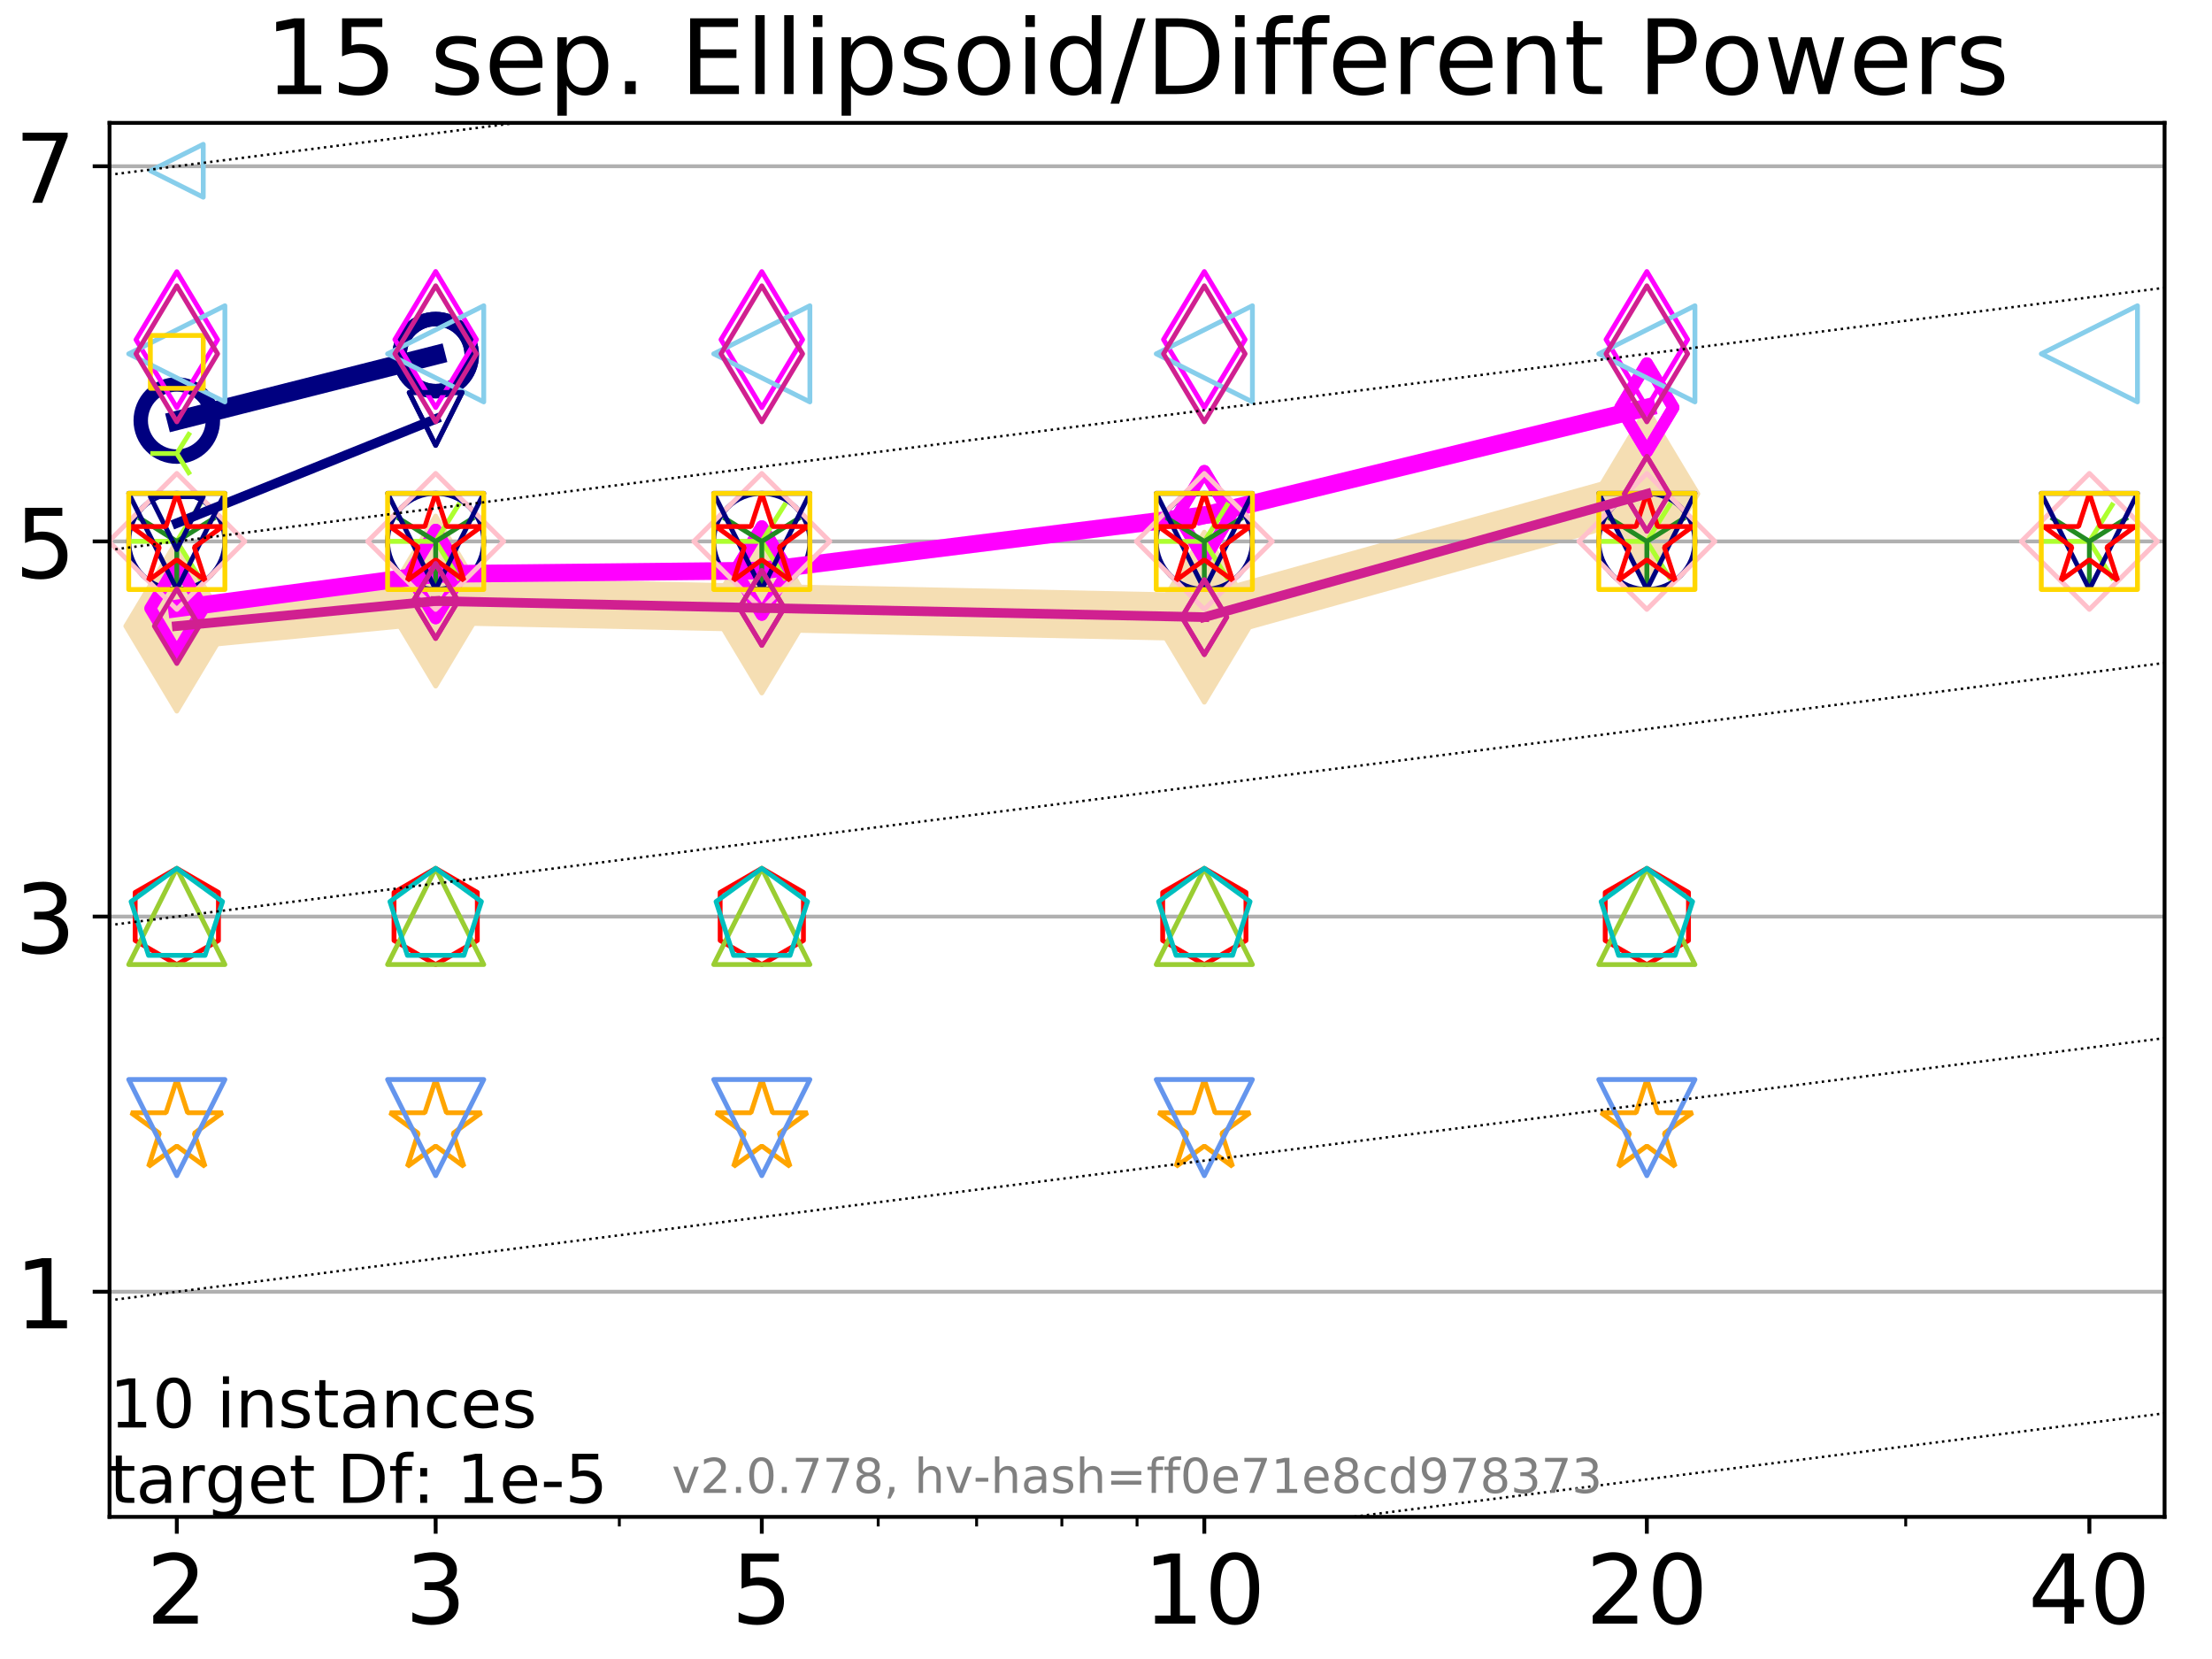 <?xml version="1.0" encoding="utf-8" standalone="no"?>
<!DOCTYPE svg PUBLIC "-//W3C//DTD SVG 1.1//EN"
  "http://www.w3.org/Graphics/SVG/1.1/DTD/svg11.dtd">
<!-- Created with matplotlib (http://matplotlib.org/) -->
<svg height="345pt" version="1.1" viewBox="0 0 460 345" width="460pt" xmlns="http://www.w3.org/2000/svg" xmlns:xlink="http://www.w3.org/1999/xlink">
 <defs>
  <style type="text/css">
*{stroke-linecap:butt;stroke-linejoin:round;}
  </style>
 </defs>
 <g id="figure_1">
  <g id="patch_1">
   <path d="M 0 345.6 
L 460.8 345.6 
L 460.8 0 
L 0 0 
z
" style="fill:#ffffff;"/>
  </g>
  <g id="axes_1">
   <g id="patch_2">
    <path d="M 22.78 315.44 
L 450.138 315.44 
L 450.138 25.56 
L 22.78 25.56 
z
" style="fill:#ffffff;"/>
   </g>
   <g id="line2d_1">
    <path clip-path="url(#p8ea61f41e2)" d="M 36.768 130.197 
L 90.6 124.99 
L 158.421 126.43 
L 250.447 128.342 
L 342.474 102.696 
" style="fill:none;stroke:#f5deb3;stroke-linecap:square;stroke-width:10;"/>
    <defs>
     <path d="M -0 17.678 
L 10.607 0 
L 0 -17.678 
L -10.607 -0 
z
" id="mf33d7333f6" style="stroke:#f5deb3;stroke-linejoin:miter;"/>
    </defs>
    <g clip-path="url(#p8ea61f41e2)">
     <use style="fill:#f5deb3;stroke:#f5deb3;stroke-linejoin:miter;" x="36.768" xlink:href="#mf33d7333f6" y="130.197"/>
     <use style="fill:#f5deb3;stroke:#f5deb3;stroke-linejoin:miter;" x="90.6" xlink:href="#mf33d7333f6" y="124.99"/>
     <use style="fill:#f5deb3;stroke:#f5deb3;stroke-linejoin:miter;" x="158.421" xlink:href="#mf33d7333f6" y="126.43"/>
     <use style="fill:#f5deb3;stroke:#f5deb3;stroke-linejoin:miter;" x="250.447" xlink:href="#mf33d7333f6" y="128.342"/>
     <use style="fill:#f5deb3;stroke:#f5deb3;stroke-linejoin:miter;" x="342.474" xlink:href="#mf33d7333f6" y="102.696"/>
    </g>
   </g>
   <g id="matplotlib.axis_1">
    <g id="xtick_1">
     <g id="line2d_2">
      <defs>
       <path d="M 0 0 
L 0 3.5 
" id="m950e36f21a" style="stroke:#000000;stroke-width:0.8;"/>
      </defs>
      <g>
       <use style="stroke:#000000;stroke-width:0.8;" x="36.768" xlink:href="#m950e36f21a" y="315.44"/>
      </g>
     </g>
     <g id="text_1">
      <!-- 2 -->
      <defs>
       <path d="M 19.188 8.297 
L 53.609 8.297 
L 53.609 0 
L 7.328 0 
L 7.328 8.297 
Q 12.938 14.109 22.625 23.891 
Q 32.328 33.688 34.812 36.531 
Q 39.547 41.844 41.422 45.531 
Q 43.312 49.219 43.312 52.781 
Q 43.312 58.594 39.234 62.25 
Q 35.156 65.922 28.609 65.922 
Q 23.969 65.922 18.812 64.312 
Q 13.672 62.703 7.812 59.422 
L 7.812 69.391 
Q 13.766 71.781 18.938 73 
Q 24.125 74.219 28.422 74.219 
Q 39.75 74.219 46.484 68.547 
Q 53.219 62.891 53.219 53.422 
Q 53.219 48.922 51.531 44.891 
Q 49.859 40.875 45.406 35.406 
Q 44.188 33.984 37.641 27.219 
Q 31.109 20.453 19.188 8.297 
z
" id="DejaVuSans-32"/>
      </defs>
      <g transform="translate(30.406 337.637)scale(0.2 -0.2)">
       <use xlink:href="#DejaVuSans-32"/>
      </g>
     </g>
    </g>
    <g id="xtick_2">
     <g id="line2d_3">
      <g>
       <use style="stroke:#000000;stroke-width:0.8;" x="90.6" xlink:href="#m950e36f21a" y="315.44"/>
      </g>
     </g>
     <g id="text_2">
      <!-- 3 -->
      <defs>
       <path d="M 40.578 39.312 
Q 47.656 37.797 51.625 33 
Q 55.609 28.219 55.609 21.188 
Q 55.609 10.406 48.188 4.484 
Q 40.766 -1.422 27.094 -1.422 
Q 22.516 -1.422 17.656 -0.516 
Q 12.797 0.391 7.625 2.203 
L 7.625 11.719 
Q 11.719 9.328 16.594 8.109 
Q 21.484 6.891 26.812 6.891 
Q 36.078 6.891 40.938 10.547 
Q 45.797 14.203 45.797 21.188 
Q 45.797 27.641 41.281 31.266 
Q 36.766 34.906 28.719 34.906 
L 20.219 34.906 
L 20.219 43.016 
L 29.109 43.016 
Q 36.375 43.016 40.234 45.922 
Q 44.094 48.828 44.094 54.297 
Q 44.094 59.906 40.109 62.906 
Q 36.141 65.922 28.719 65.922 
Q 24.656 65.922 20.016 65.031 
Q 15.375 64.156 9.812 62.312 
L 9.812 71.094 
Q 15.438 72.656 20.344 73.438 
Q 25.25 74.219 29.594 74.219 
Q 40.828 74.219 47.359 69.109 
Q 53.906 64.016 53.906 55.328 
Q 53.906 49.266 50.438 45.094 
Q 46.969 40.922 40.578 39.312 
z
" id="DejaVuSans-33"/>
      </defs>
      <g transform="translate(84.238 337.637)scale(0.2 -0.2)">
       <use xlink:href="#DejaVuSans-33"/>
      </g>
     </g>
    </g>
    <g id="xtick_3">
     <g id="line2d_4">
      <g>
       <use style="stroke:#000000;stroke-width:0.8;" x="158.421" xlink:href="#m950e36f21a" y="315.44"/>
      </g>
     </g>
     <g id="text_3">
      <!-- 5 -->
      <defs>
       <path d="M 10.797 72.906 
L 49.516 72.906 
L 49.516 64.594 
L 19.828 64.594 
L 19.828 46.734 
Q 21.969 47.469 24.109 47.828 
Q 26.266 48.188 28.422 48.188 
Q 40.625 48.188 47.75 41.5 
Q 54.891 34.812 54.891 23.391 
Q 54.891 11.625 47.562 5.094 
Q 40.234 -1.422 26.906 -1.422 
Q 22.312 -1.422 17.547 -0.641 
Q 12.797 0.141 7.719 1.703 
L 7.719 11.625 
Q 12.109 9.234 16.797 8.062 
Q 21.484 6.891 26.703 6.891 
Q 35.156 6.891 40.078 11.328 
Q 45.016 15.766 45.016 23.391 
Q 45.016 31 40.078 35.438 
Q 35.156 39.891 26.703 39.891 
Q 22.75 39.891 18.812 39.016 
Q 14.891 38.141 10.797 36.281 
z
" id="DejaVuSans-35"/>
      </defs>
      <g transform="translate(152.058 337.637)scale(0.2 -0.2)">
       <use xlink:href="#DejaVuSans-35"/>
      </g>
     </g>
    </g>
    <g id="xtick_4">
     <g id="line2d_5">
      <g>
       <use style="stroke:#000000;stroke-width:0.8;" x="250.447" xlink:href="#m950e36f21a" y="315.44"/>
      </g>
     </g>
     <g id="text_4">
      <!-- 10 -->
      <defs>
       <path d="M 12.406 8.297 
L 28.516 8.297 
L 28.516 63.922 
L 10.984 60.406 
L 10.984 69.391 
L 28.422 72.906 
L 38.281 72.906 
L 38.281 8.297 
L 54.391 8.297 
L 54.391 0 
L 12.406 0 
z
" id="DejaVuSans-31"/>
       <path d="M 31.781 66.406 
Q 24.172 66.406 20.328 58.906 
Q 16.5 51.422 16.5 36.375 
Q 16.5 21.391 20.328 13.891 
Q 24.172 6.391 31.781 6.391 
Q 39.453 6.391 43.281 13.891 
Q 47.125 21.391 47.125 36.375 
Q 47.125 51.422 43.281 58.906 
Q 39.453 66.406 31.781 66.406 
z
M 31.781 74.219 
Q 44.047 74.219 50.516 64.516 
Q 56.984 54.828 56.984 36.375 
Q 56.984 17.969 50.516 8.266 
Q 44.047 -1.422 31.781 -1.422 
Q 19.531 -1.422 13.062 8.266 
Q 6.594 17.969 6.594 36.375 
Q 6.594 54.828 13.062 64.516 
Q 19.531 74.219 31.781 74.219 
z
" id="DejaVuSans-30"/>
      </defs>
      <g transform="translate(237.722 337.637)scale(0.2 -0.2)">
       <use xlink:href="#DejaVuSans-31"/>
       <use x="63.623" xlink:href="#DejaVuSans-30"/>
      </g>
     </g>
    </g>
    <g id="xtick_5">
     <g id="line2d_6">
      <g>
       <use style="stroke:#000000;stroke-width:0.8;" x="342.474" xlink:href="#m950e36f21a" y="315.44"/>
      </g>
     </g>
     <g id="text_5">
      <!-- 20 -->
      <g transform="translate(329.749 337.637)scale(0.2 -0.2)">
       <use xlink:href="#DejaVuSans-32"/>
       <use x="63.623" xlink:href="#DejaVuSans-30"/>
      </g>
     </g>
    </g>
    <g id="xtick_6">
     <g id="line2d_7">
      <g>
       <use style="stroke:#000000;stroke-width:0.8;" x="434.5" xlink:href="#m950e36f21a" y="315.44"/>
      </g>
     </g>
     <g id="text_6">
      <!-- 40 -->
      <defs>
       <path d="M 37.797 64.312 
L 12.891 25.391 
L 37.797 25.391 
z
M 35.203 72.906 
L 47.609 72.906 
L 47.609 25.391 
L 58.016 25.391 
L 58.016 17.188 
L 47.609 17.188 
L 47.609 0 
L 37.797 0 
L 37.797 17.188 
L 4.891 17.188 
L 4.891 26.703 
z
" id="DejaVuSans-34"/>
      </defs>
      <g transform="translate(421.775 337.637)scale(0.2 -0.2)">
       <use xlink:href="#DejaVuSans-34"/>
       <use x="63.623" xlink:href="#DejaVuSans-30"/>
      </g>
     </g>
    </g>
    <g id="xtick_7">
     <g id="line2d_8">
      <defs>
       <path d="M 0 0 
L 0 2 
" id="mbb2732bea3" style="stroke:#000000;stroke-width:0.6;"/>
      </defs>
      <g>
       <use style="stroke:#000000;stroke-width:0.6;" x="36.768" xlink:href="#mbb2732bea3" y="315.44"/>
      </g>
     </g>
    </g>
    <g id="xtick_8">
     <g id="line2d_9">
      <g>
       <use style="stroke:#000000;stroke-width:0.6;" x="90.6" xlink:href="#mbb2732bea3" y="315.44"/>
      </g>
     </g>
    </g>
    <g id="xtick_9">
     <g id="line2d_10">
      <g>
       <use style="stroke:#000000;stroke-width:0.6;" x="128.795" xlink:href="#mbb2732bea3" y="315.44"/>
      </g>
     </g>
    </g>
    <g id="xtick_10">
     <g id="line2d_11">
      <g>
       <use style="stroke:#000000;stroke-width:0.6;" x="158.421" xlink:href="#mbb2732bea3" y="315.44"/>
      </g>
     </g>
    </g>
    <g id="xtick_11">
     <g id="line2d_12">
      <g>
       <use style="stroke:#000000;stroke-width:0.6;" x="182.627" xlink:href="#mbb2732bea3" y="315.44"/>
      </g>
     </g>
    </g>
    <g id="xtick_12">
     <g id="line2d_13">
      <g>
       <use style="stroke:#000000;stroke-width:0.6;" x="203.093" xlink:href="#mbb2732bea3" y="315.44"/>
      </g>
     </g>
    </g>
    <g id="xtick_13">
     <g id="line2d_14">
      <g>
       <use style="stroke:#000000;stroke-width:0.6;" x="220.821" xlink:href="#mbb2732bea3" y="315.44"/>
      </g>
     </g>
    </g>
    <g id="xtick_14">
     <g id="line2d_15">
      <g>
       <use style="stroke:#000000;stroke-width:0.6;" x="236.459" xlink:href="#mbb2732bea3" y="315.44"/>
      </g>
     </g>
    </g>
    <g id="xtick_15">
     <g id="line2d_16">
      <g>
       <use style="stroke:#000000;stroke-width:0.6;" x="342.474" xlink:href="#mbb2732bea3" y="315.44"/>
      </g>
     </g>
    </g>
    <g id="xtick_16">
     <g id="line2d_17">
      <g>
       <use style="stroke:#000000;stroke-width:0.6;" x="396.306" xlink:href="#mbb2732bea3" y="315.44"/>
      </g>
     </g>
    </g>
    <g id="xtick_17">
     <g id="line2d_18">
      <g>
       <use style="stroke:#000000;stroke-width:0.6;" x="434.5" xlink:href="#mbb2732bea3" y="315.44"/>
      </g>
     </g>
    </g>
   </g>
   <g id="matplotlib.axis_2">
    <g id="ytick_1">
     <g id="line2d_19">
      <path clip-path="url(#p8ea61f41e2)" d="M 22.78 268.628 
L 450.138 268.628 
" style="fill:none;stroke:#b0b0b0;stroke-linecap:square;stroke-width:0.8;"/>
     </g>
     <g id="line2d_20">
      <defs>
       <path d="M 0 0 
L -3.5 0 
" id="m96047e8d96" style="stroke:#000000;stroke-width:0.8;"/>
      </defs>
      <g>
       <use style="stroke:#000000;stroke-width:0.8;" x="22.78" xlink:href="#m96047e8d96" y="268.628"/>
      </g>
     </g>
     <g id="text_7">
      <!-- 1 -->
      <g transform="translate(3.055 276.227)scale(0.2 -0.2)">
       <use xlink:href="#DejaVuSans-31"/>
      </g>
     </g>
    </g>
    <g id="ytick_2">
     <g id="line2d_21">
      <path clip-path="url(#p8ea61f41e2)" d="M 22.78 190.609 
L 450.138 190.609 
" style="fill:none;stroke:#b0b0b0;stroke-linecap:square;stroke-width:0.8;"/>
     </g>
     <g id="line2d_22">
      <g>
       <use style="stroke:#000000;stroke-width:0.8;" x="22.78" xlink:href="#m96047e8d96" y="190.609"/>
      </g>
     </g>
     <g id="text_8">
      <!-- 3 -->
      <g transform="translate(3.055 198.207)scale(0.2 -0.2)">
       <use xlink:href="#DejaVuSans-33"/>
      </g>
     </g>
    </g>
    <g id="ytick_3">
     <g id="line2d_23">
      <path clip-path="url(#p8ea61f41e2)" d="M 22.78 112.59 
L 450.138 112.59 
" style="fill:none;stroke:#b0b0b0;stroke-linecap:square;stroke-width:0.8;"/>
     </g>
     <g id="line2d_24">
      <g>
       <use style="stroke:#000000;stroke-width:0.8;" x="22.78" xlink:href="#m96047e8d96" y="112.59"/>
      </g>
     </g>
     <g id="text_9">
      <!-- 5 -->
      <g transform="translate(3.055 120.188)scale(0.2 -0.2)">
       <use xlink:href="#DejaVuSans-35"/>
      </g>
     </g>
    </g>
    <g id="ytick_4">
     <g id="line2d_25">
      <path clip-path="url(#p8ea61f41e2)" d="M 22.78 34.57 
L 450.138 34.57 
" style="fill:none;stroke:#b0b0b0;stroke-linecap:square;stroke-width:0.8;"/>
     </g>
     <g id="line2d_26">
      <g>
       <use style="stroke:#000000;stroke-width:0.8;" x="22.78" xlink:href="#m96047e8d96" y="34.57"/>
      </g>
     </g>
     <g id="text_10">
      <!-- 7 -->
      <defs>
       <path d="M 8.203 72.906 
L 55.078 72.906 
L 55.078 68.703 
L 28.609 0 
L 18.312 0 
L 43.219 64.594 
L 8.203 64.594 
z
" id="DejaVuSans-37"/>
      </defs>
      <g transform="translate(3.055 42.169)scale(0.2 -0.2)">
       <use xlink:href="#DejaVuSans-37"/>
      </g>
     </g>
    </g>
   </g>
   <g id="line2d_27">
    <path clip-path="url(#p8ea61f41e2)" d="M 36.768 87.456 
L 90.6 73.844 
" style="fill:none;stroke:#000080;stroke-linecap:square;stroke-width:4;"/>
    <defs>
     <path d="M 0 7.5 
C 1.989 7.5 3.897 6.71 5.303 5.303 
C 6.71 3.897 7.5 1.989 7.5 0 
C 7.5 -1.989 6.71 -3.897 5.303 -5.303 
C 3.897 -6.71 1.989 -7.5 0 -7.5 
C -1.989 -7.5 -3.897 -6.71 -5.303 -5.303 
C -6.71 -3.897 -7.5 -1.989 -7.5 0 
C -7.5 1.989 -6.71 3.897 -5.303 5.303 
C -3.897 6.71 -1.989 7.5 0 7.5 
z
" id="maa2ca83354" style="stroke:#000080;stroke-width:3;"/>
    </defs>
    <g clip-path="url(#p8ea61f41e2)">
     <use style="fill:none;stroke:#000080;stroke-width:3;" x="36.768" xlink:href="#maa2ca83354" y="87.456"/>
     <use style="fill:none;stroke:#000080;stroke-width:3;" x="90.6" xlink:href="#maa2ca83354" y="73.844"/>
    </g>
   </g>
   <g id="line2d_28">
    <path clip-path="url(#p8ea61f41e2)" d="M 90.6 73.844 
" style="fill:none;stroke:#000080;stroke-linecap:square;stroke-width:4;"/>
    <g clip-path="url(#p8ea61f41e2)">
     <use style="fill:none;stroke:#000080;stroke-width:3;" x="90.6" xlink:href="#maa2ca83354" y="73.844"/>
    </g>
   </g>
   <g id="line2d_29"/>
   <g id="line2d_30">
    <defs>
     <path d="M 0 10 
C 2.652 10 5.196 8.946 7.071 7.071 
C 8.946 5.196 10 2.652 10 0 
C 10 -2.652 8.946 -5.196 7.071 -7.071 
C 5.196 -8.946 2.652 -10 0 -10 
C -2.652 -10 -5.196 -8.946 -7.071 -7.071 
C -8.946 -5.196 -10 -2.652 -10 0 
C -10 2.652 -8.946 5.196 -7.071 7.071 
C -5.196 8.946 -2.652 10 0 10 
z
" id="mbf8dd0e667" style="stroke:#000080;"/>
    </defs>
    <g clip-path="url(#p8ea61f41e2)">
     <use style="fill:none;stroke:#000080;" x="36.768" xlink:href="#mbf8dd0e667" y="112.587"/>
     <use style="fill:none;stroke:#000080;" x="90.6" xlink:href="#mbf8dd0e667" y="112.585"/>
     <use style="fill:none;stroke:#000080;" x="158.421" xlink:href="#mbf8dd0e667" y="112.59"/>
     <use style="fill:none;stroke:#000080;" x="250.447" xlink:href="#mbf8dd0e667" y="112.589"/>
     <use style="fill:none;stroke:#000080;" x="342.474" xlink:href="#mbf8dd0e667" y="112.59"/>
    </g>
   </g>
   <g id="line2d_31">
    <path clip-path="url(#p8ea61f41e2)" d="M 36.768 126.524 
L 90.6 119.367 
" style="fill:none;stroke:#ff00ff;stroke-linecap:square;stroke-width:3.667;"/>
    <defs>
     <path d="M -0 9.192 
L 5.515 0 
L 0 -9.192 
L -5.515 -0 
z
" id="m1241b534a0" style="stroke:#ff00ff;stroke-linejoin:miter;stroke-width:2.5;"/>
    </defs>
    <g clip-path="url(#p8ea61f41e2)">
     <use style="fill:none;stroke:#ff00ff;stroke-linejoin:miter;stroke-width:2.5;" x="36.768" xlink:href="#m1241b534a0" y="126.524"/>
     <use style="fill:none;stroke:#ff00ff;stroke-linejoin:miter;stroke-width:2.5;" x="90.6" xlink:href="#m1241b534a0" y="119.367"/>
    </g>
   </g>
   <g id="line2d_32">
    <path clip-path="url(#p8ea61f41e2)" d="M 90.6 119.367 
L 158.421 118.646 
" style="fill:none;stroke:#ff00ff;stroke-linecap:square;stroke-width:3.667;"/>
    <g clip-path="url(#p8ea61f41e2)">
     <use style="fill:none;stroke:#ff00ff;stroke-linejoin:miter;stroke-width:2.5;" x="90.6" xlink:href="#m1241b534a0" y="119.367"/>
     <use style="fill:none;stroke:#ff00ff;stroke-linejoin:miter;stroke-width:2.5;" x="158.421" xlink:href="#m1241b534a0" y="118.646"/>
    </g>
   </g>
   <g id="line2d_33">
    <path clip-path="url(#p8ea61f41e2)" d="M 158.421 118.646 
L 250.447 107.143 
" style="fill:none;stroke:#ff00ff;stroke-linecap:square;stroke-width:3.667;"/>
    <g clip-path="url(#p8ea61f41e2)">
     <use style="fill:none;stroke:#ff00ff;stroke-linejoin:miter;stroke-width:2.5;" x="158.421" xlink:href="#m1241b534a0" y="118.646"/>
     <use style="fill:none;stroke:#ff00ff;stroke-linejoin:miter;stroke-width:2.5;" x="250.447" xlink:href="#m1241b534a0" y="107.143"/>
    </g>
   </g>
   <g id="line2d_34">
    <path clip-path="url(#p8ea61f41e2)" d="M 250.447 107.143 
L 342.474 84.75 
" style="fill:none;stroke:#ff00ff;stroke-linecap:square;stroke-width:3.667;"/>
    <g clip-path="url(#p8ea61f41e2)">
     <use style="fill:none;stroke:#ff00ff;stroke-linejoin:miter;stroke-width:2.5;" x="250.447" xlink:href="#m1241b534a0" y="107.143"/>
     <use style="fill:none;stroke:#ff00ff;stroke-linejoin:miter;stroke-width:2.5;" x="342.474" xlink:href="#m1241b534a0" y="84.75"/>
    </g>
   </g>
   <g id="line2d_35">
    <path clip-path="url(#p8ea61f41e2)" d="M 342.474 84.75 
" style="fill:none;stroke:#ff00ff;stroke-linecap:square;stroke-width:3.667;"/>
    <g clip-path="url(#p8ea61f41e2)">
     <use style="fill:none;stroke:#ff00ff;stroke-linejoin:miter;stroke-width:2.5;" x="342.474" xlink:href="#m1241b534a0" y="84.75"/>
    </g>
   </g>
   <g id="line2d_36"/>
   <g id="line2d_37">
    <defs>
     <path d="M -0 14.142 
L 8.485 0 
L -0 -14.142 
L -8.485 -0 
z
" id="m84bee184e5" style="stroke:#ff00ff;stroke-linejoin:miter;"/>
    </defs>
    <g clip-path="url(#p8ea61f41e2)">
     <use style="fill:none;stroke:#ff00ff;stroke-linejoin:miter;" x="36.768" xlink:href="#m84bee184e5" y="70.644"/>
     <use style="fill:none;stroke:#ff00ff;stroke-linejoin:miter;" x="90.6" xlink:href="#m84bee184e5" y="70.604"/>
     <use style="fill:none;stroke:#ff00ff;stroke-linejoin:miter;" x="158.421" xlink:href="#m84bee184e5" y="70.624"/>
     <use style="fill:none;stroke:#ff00ff;stroke-linejoin:miter;" x="250.447" xlink:href="#m84bee184e5" y="70.612"/>
     <use style="fill:none;stroke:#ff00ff;stroke-linejoin:miter;" x="342.474" xlink:href="#m84bee184e5" y="70.61"/>
    </g>
   </g>
   <g id="line2d_38"/>
   <g id="line2d_39">
    <defs>
     <path d="M 0 -10 
L -2.245 -3.09 
L -9.511 -3.09 
L -3.633 1.18 
L -5.878 8.09 
L -0 3.82 
L 5.878 8.09 
L 3.633 1.18 
L 9.511 -3.09 
L 2.245 -3.09 
z
" id="mcf6928d8bd" style="stroke:#ffa500;stroke-linejoin:bevel;"/>
    </defs>
    <g clip-path="url(#p8ea61f41e2)">
     <use style="fill:none;stroke:#ffa500;stroke-linejoin:bevel;" x="36.768" xlink:href="#mcf6928d8bd" y="234.492"/>
     <use style="fill:none;stroke:#ffa500;stroke-linejoin:bevel;" x="90.6" xlink:href="#mcf6928d8bd" y="234.492"/>
     <use style="fill:none;stroke:#ffa500;stroke-linejoin:bevel;" x="158.421" xlink:href="#mcf6928d8bd" y="234.492"/>
     <use style="fill:none;stroke:#ffa500;stroke-linejoin:bevel;" x="250.447" xlink:href="#mcf6928d8bd" y="234.492"/>
     <use style="fill:none;stroke:#ffa500;stroke-linejoin:bevel;" x="342.474" xlink:href="#mcf6928d8bd" y="234.492"/>
    </g>
   </g>
   <g id="line2d_40"/>
   <g id="line2d_41">
    <defs>
     <path d="M -0 10 
L 10 -10 
L -10 -10 
z
" id="m34294a0ebe" style="stroke:#6495ed;stroke-linejoin:miter;"/>
    </defs>
    <g clip-path="url(#p8ea61f41e2)">
     <use style="fill:none;stroke:#6495ed;stroke-linejoin:miter;" x="36.768" xlink:href="#m34294a0ebe" y="234.492"/>
     <use style="fill:none;stroke:#6495ed;stroke-linejoin:miter;" x="90.6" xlink:href="#m34294a0ebe" y="234.492"/>
     <use style="fill:none;stroke:#6495ed;stroke-linejoin:miter;" x="158.421" xlink:href="#m34294a0ebe" y="234.492"/>
     <use style="fill:none;stroke:#6495ed;stroke-linejoin:miter;" x="250.447" xlink:href="#m34294a0ebe" y="234.492"/>
     <use style="fill:none;stroke:#6495ed;stroke-linejoin:miter;" x="342.474" xlink:href="#m34294a0ebe" y="234.492"/>
    </g>
   </g>
   <g id="line2d_42"/>
   <g id="line2d_43">
    <defs>
     <path d="M 0 -10 
L -8.66 -5 
L -8.66 5 
L -0 10 
L 8.66 5 
L 8.66 -5 
z
" id="m919b9224a7" style="stroke:#ff0000;stroke-linejoin:miter;"/>
    </defs>
    <g clip-path="url(#p8ea61f41e2)">
     <use style="fill:none;stroke:#ff0000;stroke-linejoin:miter;" x="36.768" xlink:href="#m919b9224a7" y="190.584"/>
     <use style="fill:none;stroke:#ff0000;stroke-linejoin:miter;" x="90.6" xlink:href="#m919b9224a7" y="190.581"/>
     <use style="fill:none;stroke:#ff0000;stroke-linejoin:miter;" x="158.421" xlink:href="#m919b9224a7" y="190.579"/>
     <use style="fill:none;stroke:#ff0000;stroke-linejoin:miter;" x="250.447" xlink:href="#m919b9224a7" y="190.584"/>
     <use style="fill:none;stroke:#ff0000;stroke-linejoin:miter;" x="342.474" xlink:href="#m919b9224a7" y="190.588"/>
    </g>
   </g>
   <g id="line2d_44"/>
   <g id="line2d_45">
    <defs>
     <path d="M 0 -10 
L -10 10 
L 10 10 
z
" id="m161c09f3e6" style="stroke:#9acd32;stroke-linejoin:miter;"/>
    </defs>
    <g clip-path="url(#p8ea61f41e2)">
     <use style="fill:none;stroke:#9acd32;stroke-linejoin:miter;" x="36.768" xlink:href="#m161c09f3e6" y="190.584"/>
     <use style="fill:none;stroke:#9acd32;stroke-linejoin:miter;" x="90.6" xlink:href="#m161c09f3e6" y="190.581"/>
     <use style="fill:none;stroke:#9acd32;stroke-linejoin:miter;" x="158.421" xlink:href="#m161c09f3e6" y="190.579"/>
     <use style="fill:none;stroke:#9acd32;stroke-linejoin:miter;" x="250.447" xlink:href="#m161c09f3e6" y="190.584"/>
     <use style="fill:none;stroke:#9acd32;stroke-linejoin:miter;" x="342.474" xlink:href="#m161c09f3e6" y="190.59"/>
    </g>
   </g>
   <g id="line2d_46"/>
   <g id="line2d_47">
    <defs>
     <path d="M 0 -10 
L -9.511 -3.09 
L -5.878 8.09 
L 5.878 8.09 
L 9.511 -3.09 
z
" id="m8a313da780" style="stroke:#00bfbf;stroke-linejoin:miter;"/>
    </defs>
    <g clip-path="url(#p8ea61f41e2)">
     <use style="fill:none;stroke:#00bfbf;stroke-linejoin:miter;" x="36.768" xlink:href="#m8a313da780" y="190.584"/>
     <use style="fill:none;stroke:#00bfbf;stroke-linejoin:miter;" x="90.6" xlink:href="#m8a313da780" y="190.581"/>
     <use style="fill:none;stroke:#00bfbf;stroke-linejoin:miter;" x="158.421" xlink:href="#m8a313da780" y="190.585"/>
     <use style="fill:none;stroke:#00bfbf;stroke-linejoin:miter;" x="250.447" xlink:href="#m8a313da780" y="190.577"/>
     <use style="fill:none;stroke:#00bfbf;stroke-linejoin:miter;" x="342.474" xlink:href="#m8a313da780" y="190.583"/>
    </g>
   </g>
   <g id="line2d_48">
    <path clip-path="url(#p8ea61f41e2)" d="M 36.768 94.312 
" style="fill:none;stroke:#adff2f;stroke-linecap:square;stroke-width:2;"/>
    <defs>
     <path d="M 0 0 
L -5.5 -0 
M 0 0 
L 2.75 4.4 
M 0 0 
L 2.75 -4.4 
" id="m3d06793f78" style="stroke:#adff2f;"/>
    </defs>
    <g clip-path="url(#p8ea61f41e2)">
     <use style="fill:none;stroke:#adff2f;" x="36.768" xlink:href="#m3d06793f78" y="94.312"/>
    </g>
   </g>
   <g id="line2d_49"/>
   <g id="line2d_50">
    <defs>
     <path d="M 0 0 
L -10 -0 
M 0 0 
L 5 8 
M 0 0 
L 5 -8 
" id="mabc93813ea" style="stroke:#adff2f;"/>
    </defs>
    <g clip-path="url(#p8ea61f41e2)">
     <use style="fill:none;stroke:#adff2f;" x="36.768" xlink:href="#mabc93813ea" y="112.58"/>
     <use style="fill:none;stroke:#adff2f;" x="90.6" xlink:href="#mabc93813ea" y="112.583"/>
     <use style="fill:none;stroke:#adff2f;" x="158.421" xlink:href="#mabc93813ea" y="112.585"/>
     <use style="fill:none;stroke:#adff2f;" x="250.447" xlink:href="#mabc93813ea" y="112.587"/>
     <use style="fill:none;stroke:#adff2f;" x="342.474" xlink:href="#mabc93813ea" y="112.588"/>
     <use style="fill:none;stroke:#adff2f;" x="434.5" xlink:href="#mabc93813ea" y="112.589"/>
    </g>
   </g>
   <g id="line2d_51"/>
   <g id="line2d_52">
    <defs>
     <path d="M 0 0 
L 0 10 
M 0 0 
L 8 -5 
M 0 0 
L -8 -5 
" id="me3738fe808" style="stroke:#228b22;"/>
    </defs>
    <g clip-path="url(#p8ea61f41e2)">
     <use style="fill:none;stroke:#228b22;" x="36.768" xlink:href="#me3738fe808" y="112.59"/>
     <use style="fill:none;stroke:#228b22;" x="90.6" xlink:href="#me3738fe808" y="112.59"/>
     <use style="fill:none;stroke:#228b22;" x="158.421" xlink:href="#me3738fe808" y="112.59"/>
     <use style="fill:none;stroke:#228b22;" x="250.447" xlink:href="#me3738fe808" y="112.59"/>
     <use style="fill:none;stroke:#228b22;" x="342.474" xlink:href="#me3738fe808" y="112.59"/>
     <use style="fill:none;stroke:#228b22;" x="434.5" xlink:href="#me3738fe808" y="112.59"/>
    </g>
   </g>
   <g id="line2d_53"/>
   <g id="line2d_54">
    <defs>
     <path d="M -0 14.142 
L 14.142 0 
L 0 -14.142 
L -14.142 -0 
z
" id="mfc494a44fc" style="stroke:#ffc0cb;stroke-linejoin:miter;"/>
    </defs>
    <g clip-path="url(#p8ea61f41e2)">
     <use style="fill:none;stroke:#ffc0cb;stroke-linejoin:miter;" x="36.768" xlink:href="#mfc494a44fc" y="112.59"/>
     <use style="fill:none;stroke:#ffc0cb;stroke-linejoin:miter;" x="90.6" xlink:href="#mfc494a44fc" y="112.59"/>
     <use style="fill:none;stroke:#ffc0cb;stroke-linejoin:miter;" x="158.421" xlink:href="#mfc494a44fc" y="112.59"/>
     <use style="fill:none;stroke:#ffc0cb;stroke-linejoin:miter;" x="250.447" xlink:href="#mfc494a44fc" y="112.59"/>
     <use style="fill:none;stroke:#ffc0cb;stroke-linejoin:miter;" x="342.474" xlink:href="#mfc494a44fc" y="112.59"/>
     <use style="fill:none;stroke:#ffc0cb;stroke-linejoin:miter;" x="434.5" xlink:href="#mfc494a44fc" y="112.59"/>
    </g>
   </g>
   <g id="line2d_55">
    <path clip-path="url(#p8ea61f41e2)" d="M 36.768 35.509 
" style="fill:none;stroke:#87ceeb;stroke-linecap:square;stroke-width:2;"/>
    <defs>
     <path d="M -5.5 -0 
L 5.5 5.5 
L 5.5 -5.5 
z
" id="m8c25083e28" style="stroke:#87ceeb;stroke-linejoin:miter;"/>
    </defs>
    <g clip-path="url(#p8ea61f41e2)">
     <use style="fill:none;stroke:#87ceeb;stroke-linejoin:miter;" x="36.768" xlink:href="#m8c25083e28" y="35.509"/>
    </g>
   </g>
   <g id="line2d_56"/>
   <g id="line2d_57">
    <defs>
     <path d="M -10 -0 
L 10 10 
L 10 -10 
z
" id="mf500ee265a" style="stroke:#87ceeb;stroke-linejoin:miter;"/>
    </defs>
    <g clip-path="url(#p8ea61f41e2)">
     <use style="fill:none;stroke:#87ceeb;stroke-linejoin:miter;" x="36.768" xlink:href="#mf500ee265a" y="73.58"/>
     <use style="fill:none;stroke:#87ceeb;stroke-linejoin:miter;" x="90.6" xlink:href="#mf500ee265a" y="73.58"/>
     <use style="fill:none;stroke:#87ceeb;stroke-linejoin:miter;" x="158.421" xlink:href="#mf500ee265a" y="73.58"/>
     <use style="fill:none;stroke:#87ceeb;stroke-linejoin:miter;" x="250.447" xlink:href="#mf500ee265a" y="73.58"/>
     <use style="fill:none;stroke:#87ceeb;stroke-linejoin:miter;" x="342.474" xlink:href="#mf500ee265a" y="73.58"/>
     <use style="fill:none;stroke:#87ceeb;stroke-linejoin:miter;" x="434.5" xlink:href="#mf500ee265a" y="73.58"/>
    </g>
   </g>
   <g id="line2d_58">
    <path clip-path="url(#p8ea61f41e2)" d="M 36.768 108.794 
L 90.6 87.125 
" style="fill:none;stroke:#000080;stroke-linecap:square;stroke-width:2;"/>
    <defs>
     <path d="M -0 5.5 
L 5.5 -5.5 
L -5.5 -5.5 
z
" id="m10ee54ebc5" style="stroke:#000080;stroke-linejoin:miter;"/>
    </defs>
    <g clip-path="url(#p8ea61f41e2)">
     <use style="fill:none;stroke:#000080;stroke-linejoin:miter;" x="36.768" xlink:href="#m10ee54ebc5" y="108.794"/>
     <use style="fill:none;stroke:#000080;stroke-linejoin:miter;" x="90.6" xlink:href="#m10ee54ebc5" y="87.125"/>
    </g>
   </g>
   <g id="line2d_59">
    <path clip-path="url(#p8ea61f41e2)" d="M 90.6 87.125 
" style="fill:none;stroke:#000080;stroke-linecap:square;stroke-width:2;"/>
    <g clip-path="url(#p8ea61f41e2)">
     <use style="fill:none;stroke:#000080;stroke-linejoin:miter;" x="90.6" xlink:href="#m10ee54ebc5" y="87.125"/>
    </g>
   </g>
   <g id="line2d_60"/>
   <g id="line2d_61">
    <defs>
     <path d="M -0 10 
L 10 -10 
L -10 -10 
z
" id="m96e98aa1bf" style="stroke:#000080;stroke-linejoin:miter;"/>
    </defs>
    <g clip-path="url(#p8ea61f41e2)">
     <use style="fill:none;stroke:#000080;stroke-linejoin:miter;" x="36.768" xlink:href="#m96e98aa1bf" y="112.59"/>
     <use style="fill:none;stroke:#000080;stroke-linejoin:miter;" x="90.6" xlink:href="#m96e98aa1bf" y="112.59"/>
     <use style="fill:none;stroke:#000080;stroke-linejoin:miter;" x="158.421" xlink:href="#m96e98aa1bf" y="112.59"/>
     <use style="fill:none;stroke:#000080;stroke-linejoin:miter;" x="250.447" xlink:href="#m96e98aa1bf" y="112.59"/>
     <use style="fill:none;stroke:#000080;stroke-linejoin:miter;" x="342.474" xlink:href="#m96e98aa1bf" y="112.59"/>
     <use style="fill:none;stroke:#000080;stroke-linejoin:miter;" x="434.5" xlink:href="#m96e98aa1bf" y="112.59"/>
    </g>
   </g>
   <g id="line2d_62"/>
   <g id="line2d_63">
    <defs>
     <path d="M 0 -10 
L -2.245 -3.09 
L -9.511 -3.09 
L -3.633 1.18 
L -5.878 8.09 
L -0 3.82 
L 5.878 8.09 
L 3.633 1.18 
L 9.511 -3.09 
L 2.245 -3.09 
z
" id="m30e18c4604" style="stroke:#ff0000;stroke-linejoin:bevel;"/>
    </defs>
    <g clip-path="url(#p8ea61f41e2)">
     <use style="fill:none;stroke:#ff0000;stroke-linejoin:bevel;" x="36.768" xlink:href="#m30e18c4604" y="112.59"/>
     <use style="fill:none;stroke:#ff0000;stroke-linejoin:bevel;" x="90.6" xlink:href="#m30e18c4604" y="112.59"/>
     <use style="fill:none;stroke:#ff0000;stroke-linejoin:bevel;" x="158.421" xlink:href="#m30e18c4604" y="112.59"/>
     <use style="fill:none;stroke:#ff0000;stroke-linejoin:bevel;" x="250.447" xlink:href="#m30e18c4604" y="112.59"/>
     <use style="fill:none;stroke:#ff0000;stroke-linejoin:bevel;" x="342.474" xlink:href="#m30e18c4604" y="112.59"/>
     <use style="fill:none;stroke:#ff0000;stroke-linejoin:bevel;" x="434.5" xlink:href="#m30e18c4604" y="112.59"/>
    </g>
   </g>
   <g id="line2d_64">
    <path clip-path="url(#p8ea61f41e2)" d="M 36.768 75.258 
" style="fill:none;stroke:#ffd700;stroke-linecap:square;stroke-width:2;"/>
    <defs>
     <path d="M -5.5 5.5 
L 5.5 5.5 
L 5.5 -5.5 
L -5.5 -5.5 
z
" id="m2c9542924e" style="stroke:#ffd700;stroke-linejoin:miter;"/>
    </defs>
    <g clip-path="url(#p8ea61f41e2)">
     <use style="fill:none;stroke:#ffd700;stroke-linejoin:miter;" x="36.768" xlink:href="#m2c9542924e" y="75.258"/>
    </g>
   </g>
   <g id="line2d_65"/>
   <g id="line2d_66">
    <defs>
     <path d="M -10 10 
L 10 10 
L 10 -10 
L -10 -10 
z
" id="mcd8fc9cd09" style="stroke:#ffd700;stroke-linejoin:miter;"/>
    </defs>
    <g clip-path="url(#p8ea61f41e2)">
     <use style="fill:none;stroke:#ffd700;stroke-linejoin:miter;" x="36.768" xlink:href="#mcd8fc9cd09" y="112.59"/>
     <use style="fill:none;stroke:#ffd700;stroke-linejoin:miter;" x="90.6" xlink:href="#mcd8fc9cd09" y="112.59"/>
     <use style="fill:none;stroke:#ffd700;stroke-linejoin:miter;" x="158.421" xlink:href="#mcd8fc9cd09" y="112.59"/>
     <use style="fill:none;stroke:#ffd700;stroke-linejoin:miter;" x="250.447" xlink:href="#mcd8fc9cd09" y="112.59"/>
     <use style="fill:none;stroke:#ffd700;stroke-linejoin:miter;" x="342.474" xlink:href="#mcd8fc9cd09" y="112.59"/>
     <use style="fill:none;stroke:#ffd700;stroke-linejoin:miter;" x="434.5" xlink:href="#mcd8fc9cd09" y="112.59"/>
    </g>
   </g>
   <g id="line2d_67">
    <path clip-path="url(#p8ea61f41e2)" d="M 36.768 130.197 
L 90.6 124.99 
" style="fill:none;stroke:#d02090;stroke-linecap:square;stroke-width:2;"/>
    <defs>
     <path d="M -0 7.778 
L 4.667 0 
L -0 -7.778 
L -4.667 -0 
z
" id="mffea0deef2" style="stroke:#d02090;stroke-linejoin:miter;"/>
    </defs>
    <g clip-path="url(#p8ea61f41e2)">
     <use style="fill:none;stroke:#d02090;stroke-linejoin:miter;" x="36.768" xlink:href="#mffea0deef2" y="130.197"/>
     <use style="fill:none;stroke:#d02090;stroke-linejoin:miter;" x="90.6" xlink:href="#mffea0deef2" y="124.99"/>
    </g>
   </g>
   <g id="line2d_68">
    <path clip-path="url(#p8ea61f41e2)" d="M 90.6 124.99 
L 158.421 126.43 
" style="fill:none;stroke:#d02090;stroke-linecap:square;stroke-width:2;"/>
    <g clip-path="url(#p8ea61f41e2)">
     <use style="fill:none;stroke:#d02090;stroke-linejoin:miter;" x="90.6" xlink:href="#mffea0deef2" y="124.99"/>
     <use style="fill:none;stroke:#d02090;stroke-linejoin:miter;" x="158.421" xlink:href="#mffea0deef2" y="126.43"/>
    </g>
   </g>
   <g id="line2d_69">
    <path clip-path="url(#p8ea61f41e2)" d="M 158.421 126.43 
L 250.447 128.342 
" style="fill:none;stroke:#d02090;stroke-linecap:square;stroke-width:2;"/>
    <g clip-path="url(#p8ea61f41e2)">
     <use style="fill:none;stroke:#d02090;stroke-linejoin:miter;" x="158.421" xlink:href="#mffea0deef2" y="126.43"/>
     <use style="fill:none;stroke:#d02090;stroke-linejoin:miter;" x="250.447" xlink:href="#mffea0deef2" y="128.342"/>
    </g>
   </g>
   <g id="line2d_70">
    <path clip-path="url(#p8ea61f41e2)" d="M 250.447 128.342 
L 342.474 102.696 
" style="fill:none;stroke:#d02090;stroke-linecap:square;stroke-width:2;"/>
    <g clip-path="url(#p8ea61f41e2)">
     <use style="fill:none;stroke:#d02090;stroke-linejoin:miter;" x="250.447" xlink:href="#mffea0deef2" y="128.342"/>
     <use style="fill:none;stroke:#d02090;stroke-linejoin:miter;" x="342.474" xlink:href="#mffea0deef2" y="102.696"/>
    </g>
   </g>
   <g id="line2d_71">
    <path clip-path="url(#p8ea61f41e2)" d="M 342.474 102.696 
" style="fill:none;stroke:#d02090;stroke-linecap:square;stroke-width:2;"/>
    <g clip-path="url(#p8ea61f41e2)">
     <use style="fill:none;stroke:#d02090;stroke-linejoin:miter;" x="342.474" xlink:href="#mffea0deef2" y="102.696"/>
    </g>
   </g>
   <g id="line2d_72"/>
   <g id="line2d_73">
    <defs>
     <path d="M -0 14.142 
L 8.485 0 
L -0 -14.142 
L -8.485 -0 
z
" id="me063dafff3" style="stroke:#d02090;stroke-linejoin:miter;"/>
    </defs>
    <g clip-path="url(#p8ea61f41e2)">
     <use style="fill:none;stroke:#d02090;stroke-linejoin:miter;" x="36.768" xlink:href="#me063dafff3" y="73.58"/>
     <use style="fill:none;stroke:#d02090;stroke-linejoin:miter;" x="90.6" xlink:href="#me063dafff3" y="73.58"/>
     <use style="fill:none;stroke:#d02090;stroke-linejoin:miter;" x="158.421" xlink:href="#me063dafff3" y="73.58"/>
     <use style="fill:none;stroke:#d02090;stroke-linejoin:miter;" x="250.447" xlink:href="#me063dafff3" y="73.58"/>
     <use style="fill:none;stroke:#d02090;stroke-linejoin:miter;" x="342.474" xlink:href="#me063dafff3" y="73.58"/>
    </g>
   </g>
   <g id="line2d_74"/>
   <g id="line2d_75">
    <path clip-path="url(#p8ea61f41e2)" d="M 37.143 346.6 
L 461.8 292.411 
" style="fill:none;stroke:#000000;stroke-dasharray:0.5,0.825;stroke-dashoffset:0;stroke-width:0.5;"/>
   </g>
   <g id="line2d_76">
    <path clip-path="url(#p8ea61f41e2)" d="M -1 273.448 
L 461.8 214.392 
" style="fill:none;stroke:#000000;stroke-dasharray:0.5,0.825;stroke-dashoffset:0;stroke-width:0.5;"/>
   </g>
   <g id="line2d_77">
    <path clip-path="url(#p8ea61f41e2)" d="M -1 195.428 
L 461.8 136.373 
" style="fill:none;stroke:#000000;stroke-dasharray:0.5,0.825;stroke-dashoffset:0;stroke-width:0.5;"/>
   </g>
   <g id="line2d_78">
    <path clip-path="url(#p8ea61f41e2)" d="M -1 117.409 
L 461.8 58.353 
" style="fill:none;stroke:#000000;stroke-dasharray:0.5,0.825;stroke-dashoffset:0;stroke-width:0.5;"/>
   </g>
   <g id="line2d_79">
    <path clip-path="url(#p8ea61f41e2)" d="M -1 39.39 
L 315.52 -1 
" style="fill:none;stroke:#000000;stroke-dasharray:0.5,0.825;stroke-dashoffset:0;stroke-width:0.5;"/>
   </g>
   <g id="patch_3">
    <path d="M 22.78 315.44 
L 22.78 25.56 
" style="fill:none;stroke:#000000;stroke-linecap:square;stroke-linejoin:miter;stroke-width:0.8;"/>
   </g>
   <g id="patch_4">
    <path d="M 450.138 315.44 
L 450.138 25.56 
" style="fill:none;stroke:#000000;stroke-linecap:square;stroke-linejoin:miter;stroke-width:0.8;"/>
   </g>
   <g id="patch_5">
    <path d="M 22.78 315.44 
L 450.138 315.44 
" style="fill:none;stroke:#000000;stroke-linecap:square;stroke-linejoin:miter;stroke-width:0.8;"/>
   </g>
   <g id="patch_6">
    <path d="M 22.78 25.56 
L 450.138 25.56 
" style="fill:none;stroke:#000000;stroke-linecap:square;stroke-linejoin:miter;stroke-width:0.8;"/>
   </g>
   <g id="text_11">
    <!-- 10 instances -->
    <defs>
     <path id="DejaVuSans-20"/>
     <path d="M 9.422 54.688 
L 18.406 54.688 
L 18.406 0 
L 9.422 0 
z
M 9.422 75.984 
L 18.406 75.984 
L 18.406 64.594 
L 9.422 64.594 
z
" id="DejaVuSans-69"/>
     <path d="M 54.891 33.016 
L 54.891 0 
L 45.906 0 
L 45.906 32.719 
Q 45.906 40.484 42.875 44.328 
Q 39.844 48.188 33.797 48.188 
Q 26.516 48.188 22.312 43.547 
Q 18.109 38.922 18.109 30.906 
L 18.109 0 
L 9.078 0 
L 9.078 54.688 
L 18.109 54.688 
L 18.109 46.188 
Q 21.344 51.125 25.703 53.562 
Q 30.078 56 35.797 56 
Q 45.219 56 50.047 50.172 
Q 54.891 44.344 54.891 33.016 
z
" id="DejaVuSans-6e"/>
     <path d="M 44.281 53.078 
L 44.281 44.578 
Q 40.484 46.531 36.375 47.5 
Q 32.281 48.484 27.875 48.484 
Q 21.188 48.484 17.844 46.438 
Q 14.5 44.391 14.5 40.281 
Q 14.5 37.156 16.891 35.375 
Q 19.281 33.594 26.516 31.984 
L 29.594 31.297 
Q 39.156 29.25 43.188 25.516 
Q 47.219 21.781 47.219 15.094 
Q 47.219 7.469 41.188 3.016 
Q 35.156 -1.422 24.609 -1.422 
Q 20.219 -1.422 15.453 -0.562 
Q 10.688 0.297 5.422 2 
L 5.422 11.281 
Q 10.406 8.688 15.234 7.391 
Q 20.062 6.109 24.812 6.109 
Q 31.156 6.109 34.562 8.281 
Q 37.984 10.453 37.984 14.406 
Q 37.984 18.062 35.516 20.016 
Q 33.062 21.969 24.703 23.781 
L 21.578 24.516 
Q 13.234 26.266 9.516 29.906 
Q 5.812 33.547 5.812 39.891 
Q 5.812 47.609 11.281 51.797 
Q 16.75 56 26.812 56 
Q 31.781 56 36.172 55.266 
Q 40.578 54.547 44.281 53.078 
z
" id="DejaVuSans-73"/>
     <path d="M 18.312 70.219 
L 18.312 54.688 
L 36.812 54.688 
L 36.812 47.703 
L 18.312 47.703 
L 18.312 18.016 
Q 18.312 11.328 20.141 9.422 
Q 21.969 7.516 27.594 7.516 
L 36.812 7.516 
L 36.812 0 
L 27.594 0 
Q 17.188 0 13.234 3.875 
Q 9.281 7.766 9.281 18.016 
L 9.281 47.703 
L 2.688 47.703 
L 2.688 54.688 
L 9.281 54.688 
L 9.281 70.219 
z
" id="DejaVuSans-74"/>
     <path d="M 34.281 27.484 
Q 23.391 27.484 19.188 25 
Q 14.984 22.516 14.984 16.5 
Q 14.984 11.719 18.141 8.906 
Q 21.297 6.109 26.703 6.109 
Q 34.188 6.109 38.703 11.406 
Q 43.219 16.703 43.219 25.484 
L 43.219 27.484 
z
M 52.203 31.203 
L 52.203 0 
L 43.219 0 
L 43.219 8.297 
Q 40.141 3.328 35.547 0.953 
Q 30.953 -1.422 24.312 -1.422 
Q 15.922 -1.422 10.953 3.297 
Q 6 8.016 6 15.922 
Q 6 25.141 12.172 29.828 
Q 18.359 34.516 30.609 34.516 
L 43.219 34.516 
L 43.219 35.406 
Q 43.219 41.609 39.141 45 
Q 35.062 48.391 27.688 48.391 
Q 23 48.391 18.547 47.266 
Q 14.109 46.141 10.016 43.891 
L 10.016 52.203 
Q 14.938 54.109 19.578 55.047 
Q 24.219 56 28.609 56 
Q 40.484 56 46.344 49.844 
Q 52.203 43.703 52.203 31.203 
z
" id="DejaVuSans-61"/>
     <path d="M 48.781 52.594 
L 48.781 44.188 
Q 44.969 46.297 41.141 47.344 
Q 37.312 48.391 33.406 48.391 
Q 24.656 48.391 19.812 42.844 
Q 14.984 37.312 14.984 27.297 
Q 14.984 17.281 19.812 11.734 
Q 24.656 6.203 33.406 6.203 
Q 37.312 6.203 41.141 7.25 
Q 44.969 8.297 48.781 10.406 
L 48.781 2.094 
Q 45.016 0.344 40.984 -0.531 
Q 36.969 -1.422 32.422 -1.422 
Q 20.062 -1.422 12.781 6.344 
Q 5.516 14.109 5.516 27.297 
Q 5.516 40.672 12.859 48.328 
Q 20.219 56 33.016 56 
Q 37.156 56 41.109 55.141 
Q 45.062 54.297 48.781 52.594 
z
" id="DejaVuSans-63"/>
     <path d="M 56.203 29.594 
L 56.203 25.203 
L 14.891 25.203 
Q 15.484 15.922 20.484 11.062 
Q 25.484 6.203 34.422 6.203 
Q 39.594 6.203 44.453 7.469 
Q 49.312 8.734 54.109 11.281 
L 54.109 2.781 
Q 49.266 0.734 44.188 -0.344 
Q 39.109 -1.422 33.891 -1.422 
Q 20.797 -1.422 13.156 6.188 
Q 5.516 13.812 5.516 26.812 
Q 5.516 40.234 12.766 48.109 
Q 20.016 56 32.328 56 
Q 43.359 56 49.781 48.891 
Q 56.203 41.797 56.203 29.594 
z
M 47.219 32.234 
Q 47.125 39.594 43.094 43.984 
Q 39.062 48.391 32.422 48.391 
Q 24.906 48.391 20.391 44.141 
Q 15.875 39.891 15.188 32.172 
z
" id="DejaVuSans-65"/>
    </defs>
    <g transform="translate(22.78 296.851)scale(0.14 -0.14)">
     <use xlink:href="#DejaVuSans-31"/>
     <use x="63.623" xlink:href="#DejaVuSans-30"/>
     <use x="127.246" xlink:href="#DejaVuSans-20"/>
     <use x="159.033" xlink:href="#DejaVuSans-69"/>
     <use x="186.816" xlink:href="#DejaVuSans-6e"/>
     <use x="250.195" xlink:href="#DejaVuSans-73"/>
     <use x="302.295" xlink:href="#DejaVuSans-74"/>
     <use x="341.504" xlink:href="#DejaVuSans-61"/>
     <use x="402.783" xlink:href="#DejaVuSans-6e"/>
     <use x="466.162" xlink:href="#DejaVuSans-63"/>
     <use x="521.143" xlink:href="#DejaVuSans-65"/>
     <use x="582.666" xlink:href="#DejaVuSans-73"/>
    </g>
    <!-- target Df: 1e-5 -->
    <defs>
     <path d="M 41.109 46.297 
Q 39.594 47.172 37.812 47.578 
Q 36.031 48 33.891 48 
Q 26.266 48 22.188 43.047 
Q 18.109 38.094 18.109 28.812 
L 18.109 0 
L 9.078 0 
L 9.078 54.688 
L 18.109 54.688 
L 18.109 46.188 
Q 20.953 51.172 25.484 53.578 
Q 30.031 56 36.531 56 
Q 37.453 56 38.578 55.875 
Q 39.703 55.766 41.062 55.516 
z
" id="DejaVuSans-72"/>
     <path d="M 45.406 27.984 
Q 45.406 37.75 41.375 43.109 
Q 37.359 48.484 30.078 48.484 
Q 22.859 48.484 18.828 43.109 
Q 14.797 37.75 14.797 27.984 
Q 14.797 18.266 18.828 12.891 
Q 22.859 7.516 30.078 7.516 
Q 37.359 7.516 41.375 12.891 
Q 45.406 18.266 45.406 27.984 
z
M 54.391 6.781 
Q 54.391 -7.172 48.188 -13.984 
Q 42 -20.797 29.203 -20.797 
Q 24.469 -20.797 20.266 -20.094 
Q 16.062 -19.391 12.109 -17.922 
L 12.109 -9.188 
Q 16.062 -11.328 19.922 -12.344 
Q 23.781 -13.375 27.781 -13.375 
Q 36.625 -13.375 41.016 -8.766 
Q 45.406 -4.156 45.406 5.172 
L 45.406 9.625 
Q 42.625 4.781 38.281 2.391 
Q 33.938 0 27.875 0 
Q 17.828 0 11.672 7.656 
Q 5.516 15.328 5.516 27.984 
Q 5.516 40.672 11.672 48.328 
Q 17.828 56 27.875 56 
Q 33.938 56 38.281 53.609 
Q 42.625 51.219 45.406 46.391 
L 45.406 54.688 
L 54.391 54.688 
z
" id="DejaVuSans-67"/>
     <path d="M 19.672 64.797 
L 19.672 8.109 
L 31.594 8.109 
Q 46.688 8.109 53.688 14.938 
Q 60.688 21.781 60.688 36.531 
Q 60.688 51.172 53.688 57.984 
Q 46.688 64.797 31.594 64.797 
z
M 9.812 72.906 
L 30.078 72.906 
Q 51.266 72.906 61.172 64.094 
Q 71.094 55.281 71.094 36.531 
Q 71.094 17.672 61.125 8.828 
Q 51.172 0 30.078 0 
L 9.812 0 
z
" id="DejaVuSans-44"/>
     <path d="M 37.109 75.984 
L 37.109 68.5 
L 28.516 68.5 
Q 23.688 68.5 21.797 66.547 
Q 19.922 64.594 19.922 59.516 
L 19.922 54.688 
L 34.719 54.688 
L 34.719 47.703 
L 19.922 47.703 
L 19.922 0 
L 10.891 0 
L 10.891 47.703 
L 2.297 47.703 
L 2.297 54.688 
L 10.891 54.688 
L 10.891 58.5 
Q 10.891 67.625 15.141 71.797 
Q 19.391 75.984 28.609 75.984 
z
" id="DejaVuSans-66"/>
     <path d="M 11.719 12.406 
L 22.016 12.406 
L 22.016 0 
L 11.719 0 
z
M 11.719 51.703 
L 22.016 51.703 
L 22.016 39.312 
L 11.719 39.312 
z
" id="DejaVuSans-3a"/>
     <path d="M 4.891 31.391 
L 31.203 31.391 
L 31.203 23.391 
L 4.891 23.391 
z
" id="DejaVuSans-2d"/>
    </defs>
    <g transform="translate(22.78 312.528)scale(0.14 -0.14)">
     <use xlink:href="#DejaVuSans-74"/>
     <use x="39.209" xlink:href="#DejaVuSans-61"/>
     <use x="100.488" xlink:href="#DejaVuSans-72"/>
     <use x="141.586" xlink:href="#DejaVuSans-67"/>
     <use x="205.062" xlink:href="#DejaVuSans-65"/>
     <use x="266.586" xlink:href="#DejaVuSans-74"/>
     <use x="305.795" xlink:href="#DejaVuSans-20"/>
     <use x="337.582" xlink:href="#DejaVuSans-44"/>
     <use x="414.584" xlink:href="#DejaVuSans-66"/>
     <use x="449.742" xlink:href="#DejaVuSans-3a"/>
     <use x="483.434" xlink:href="#DejaVuSans-20"/>
     <use x="515.221" xlink:href="#DejaVuSans-31"/>
     <use x="578.844" xlink:href="#DejaVuSans-65"/>
     <use x="640.367" xlink:href="#DejaVuSans-2d"/>
     <use x="676.451" xlink:href="#DejaVuSans-35"/>
    </g>
   </g>
   <g id="text_12">
    <!-- v2.0.778, hv-hash=ff0e71e8cd978373 -->
    <defs>
     <path d="M 2.984 54.688 
L 12.5 54.688 
L 29.594 8.797 
L 46.688 54.688 
L 56.203 54.688 
L 35.688 0 
L 23.484 0 
z
" id="DejaVuSans-76"/>
     <path d="M 10.688 12.406 
L 21 12.406 
L 21 0 
L 10.688 0 
z
" id="DejaVuSans-2e"/>
     <path d="M 31.781 34.625 
Q 24.75 34.625 20.719 30.859 
Q 16.703 27.094 16.703 20.516 
Q 16.703 13.922 20.719 10.156 
Q 24.75 6.391 31.781 6.391 
Q 38.812 6.391 42.859 10.172 
Q 46.922 13.969 46.922 20.516 
Q 46.922 27.094 42.891 30.859 
Q 38.875 34.625 31.781 34.625 
z
M 21.922 38.812 
Q 15.578 40.375 12.031 44.719 
Q 8.5 49.078 8.5 55.328 
Q 8.5 64.062 14.719 69.141 
Q 20.953 74.219 31.781 74.219 
Q 42.672 74.219 48.875 69.141 
Q 55.078 64.062 55.078 55.328 
Q 55.078 49.078 51.531 44.719 
Q 48 40.375 41.703 38.812 
Q 48.828 37.156 52.797 32.312 
Q 56.781 27.484 56.781 20.516 
Q 56.781 9.906 50.312 4.234 
Q 43.844 -1.422 31.781 -1.422 
Q 19.734 -1.422 13.25 4.234 
Q 6.781 9.906 6.781 20.516 
Q 6.781 27.484 10.781 32.312 
Q 14.797 37.156 21.922 38.812 
z
M 18.312 54.391 
Q 18.312 48.734 21.844 45.562 
Q 25.391 42.391 31.781 42.391 
Q 38.141 42.391 41.719 45.562 
Q 45.312 48.734 45.312 54.391 
Q 45.312 60.062 41.719 63.234 
Q 38.141 66.406 31.781 66.406 
Q 25.391 66.406 21.844 63.234 
Q 18.312 60.062 18.312 54.391 
z
" id="DejaVuSans-38"/>
     <path d="M 11.719 12.406 
L 22.016 12.406 
L 22.016 4 
L 14.016 -11.625 
L 7.719 -11.625 
L 11.719 4 
z
" id="DejaVuSans-2c"/>
     <path d="M 54.891 33.016 
L 54.891 0 
L 45.906 0 
L 45.906 32.719 
Q 45.906 40.484 42.875 44.328 
Q 39.844 48.188 33.797 48.188 
Q 26.516 48.188 22.312 43.547 
Q 18.109 38.922 18.109 30.906 
L 18.109 0 
L 9.078 0 
L 9.078 75.984 
L 18.109 75.984 
L 18.109 46.188 
Q 21.344 51.125 25.703 53.562 
Q 30.078 56 35.797 56 
Q 45.219 56 50.047 50.172 
Q 54.891 44.344 54.891 33.016 
z
" id="DejaVuSans-68"/>
     <path d="M 10.594 45.406 
L 73.188 45.406 
L 73.188 37.203 
L 10.594 37.203 
z
M 10.594 25.484 
L 73.188 25.484 
L 73.188 17.188 
L 10.594 17.188 
z
" id="DejaVuSans-3d"/>
     <path d="M 45.406 46.391 
L 45.406 75.984 
L 54.391 75.984 
L 54.391 0 
L 45.406 0 
L 45.406 8.203 
Q 42.578 3.328 38.25 0.953 
Q 33.938 -1.422 27.875 -1.422 
Q 17.969 -1.422 11.734 6.484 
Q 5.516 14.406 5.516 27.297 
Q 5.516 40.188 11.734 48.094 
Q 17.969 56 27.875 56 
Q 33.938 56 38.25 53.625 
Q 42.578 51.266 45.406 46.391 
z
M 14.797 27.297 
Q 14.797 17.391 18.875 11.75 
Q 22.953 6.109 30.078 6.109 
Q 37.203 6.109 41.297 11.75 
Q 45.406 17.391 45.406 27.297 
Q 45.406 37.203 41.297 42.844 
Q 37.203 48.484 30.078 48.484 
Q 22.953 48.484 18.875 42.844 
Q 14.797 37.203 14.797 27.297 
z
" id="DejaVuSans-64"/>
     <path d="M 10.984 1.516 
L 10.984 10.5 
Q 14.703 8.734 18.5 7.812 
Q 22.312 6.891 25.984 6.891 
Q 35.75 6.891 40.891 13.453 
Q 46.047 20.016 46.781 33.406 
Q 43.953 29.203 39.594 26.953 
Q 35.25 24.703 29.984 24.703 
Q 19.047 24.703 12.672 31.312 
Q 6.297 37.938 6.297 49.422 
Q 6.297 60.641 12.938 67.422 
Q 19.578 74.219 30.609 74.219 
Q 43.266 74.219 49.922 64.516 
Q 56.594 54.828 56.594 36.375 
Q 56.594 19.141 48.406 8.859 
Q 40.234 -1.422 26.422 -1.422 
Q 22.703 -1.422 18.891 -0.688 
Q 15.094 0.047 10.984 1.516 
z
M 30.609 32.422 
Q 37.25 32.422 41.125 36.953 
Q 45.016 41.5 45.016 49.422 
Q 45.016 57.281 41.125 61.844 
Q 37.25 66.406 30.609 66.406 
Q 23.969 66.406 20.094 61.844 
Q 16.219 57.281 16.219 49.422 
Q 16.219 41.5 20.094 36.953 
Q 23.969 32.422 30.609 32.422 
z
" id="DejaVuSans-39"/>
    </defs>
    <g style="fill:#808080;" transform="translate(139.701 310.462)scale(0.1 -0.1)">
     <use xlink:href="#DejaVuSans-76"/>
     <use x="59.18" xlink:href="#DejaVuSans-32"/>
     <use x="122.803" xlink:href="#DejaVuSans-2e"/>
     <use x="154.59" xlink:href="#DejaVuSans-30"/>
     <use x="218.213" xlink:href="#DejaVuSans-2e"/>
     <use x="250" xlink:href="#DejaVuSans-37"/>
     <use x="313.623" xlink:href="#DejaVuSans-37"/>
     <use x="377.246" xlink:href="#DejaVuSans-38"/>
     <use x="440.869" xlink:href="#DejaVuSans-2c"/>
     <use x="472.656" xlink:href="#DejaVuSans-20"/>
     <use x="504.443" xlink:href="#DejaVuSans-68"/>
     <use x="567.822" xlink:href="#DejaVuSans-76"/>
     <use x="626.971" xlink:href="#DejaVuSans-2d"/>
     <use x="663.055" xlink:href="#DejaVuSans-68"/>
     <use x="726.434" xlink:href="#DejaVuSans-61"/>
     <use x="787.713" xlink:href="#DejaVuSans-73"/>
     <use x="839.812" xlink:href="#DejaVuSans-68"/>
     <use x="903.191" xlink:href="#DejaVuSans-3d"/>
     <use x="986.98" xlink:href="#DejaVuSans-66"/>
     <use x="1022.186" xlink:href="#DejaVuSans-66"/>
     <use x="1057.391" xlink:href="#DejaVuSans-30"/>
     <use x="1121.014" xlink:href="#DejaVuSans-65"/>
     <use x="1182.537" xlink:href="#DejaVuSans-37"/>
     <use x="1246.16" xlink:href="#DejaVuSans-31"/>
     <use x="1309.783" xlink:href="#DejaVuSans-65"/>
     <use x="1371.307" xlink:href="#DejaVuSans-38"/>
     <use x="1434.93" xlink:href="#DejaVuSans-63"/>
     <use x="1489.91" xlink:href="#DejaVuSans-64"/>
     <use x="1553.387" xlink:href="#DejaVuSans-39"/>
     <use x="1617.01" xlink:href="#DejaVuSans-37"/>
     <use x="1680.633" xlink:href="#DejaVuSans-38"/>
     <use x="1744.256" xlink:href="#DejaVuSans-33"/>
     <use x="1807.879" xlink:href="#DejaVuSans-37"/>
     <use x="1871.502" xlink:href="#DejaVuSans-33"/>
    </g>
   </g>
   <g id="text_13">
    <!-- 15 sep. Ellipsoid/Different Powers -->
    <defs>
     <path d="M 18.109 8.203 
L 18.109 -20.797 
L 9.078 -20.797 
L 9.078 54.688 
L 18.109 54.688 
L 18.109 46.391 
Q 20.953 51.266 25.266 53.625 
Q 29.594 56 35.594 56 
Q 45.562 56 51.781 48.094 
Q 58.016 40.188 58.016 27.297 
Q 58.016 14.406 51.781 6.484 
Q 45.562 -1.422 35.594 -1.422 
Q 29.594 -1.422 25.266 0.953 
Q 20.953 3.328 18.109 8.203 
z
M 48.688 27.297 
Q 48.688 37.203 44.609 42.844 
Q 40.531 48.484 33.406 48.484 
Q 26.266 48.484 22.188 42.844 
Q 18.109 37.203 18.109 27.297 
Q 18.109 17.391 22.188 11.75 
Q 26.266 6.109 33.406 6.109 
Q 40.531 6.109 44.609 11.75 
Q 48.688 17.391 48.688 27.297 
z
" id="DejaVuSans-70"/>
     <path d="M 9.812 72.906 
L 55.906 72.906 
L 55.906 64.594 
L 19.672 64.594 
L 19.672 43.016 
L 54.391 43.016 
L 54.391 34.719 
L 19.672 34.719 
L 19.672 8.297 
L 56.781 8.297 
L 56.781 0 
L 9.812 0 
z
" id="DejaVuSans-45"/>
     <path d="M 9.422 75.984 
L 18.406 75.984 
L 18.406 0 
L 9.422 0 
z
" id="DejaVuSans-6c"/>
     <path d="M 30.609 48.391 
Q 23.391 48.391 19.188 42.75 
Q 14.984 37.109 14.984 27.297 
Q 14.984 17.484 19.156 11.844 
Q 23.344 6.203 30.609 6.203 
Q 37.797 6.203 41.984 11.859 
Q 46.188 17.531 46.188 27.297 
Q 46.188 37.016 41.984 42.703 
Q 37.797 48.391 30.609 48.391 
z
M 30.609 56 
Q 42.328 56 49.016 48.375 
Q 55.719 40.766 55.719 27.297 
Q 55.719 13.875 49.016 6.219 
Q 42.328 -1.422 30.609 -1.422 
Q 18.844 -1.422 12.172 6.219 
Q 5.516 13.875 5.516 27.297 
Q 5.516 40.766 12.172 48.375 
Q 18.844 56 30.609 56 
z
" id="DejaVuSans-6f"/>
     <path d="M 25.391 72.906 
L 33.688 72.906 
L 8.297 -9.281 
L 0 -9.281 
z
" id="DejaVuSans-2f"/>
     <path d="M 19.672 64.797 
L 19.672 37.406 
L 32.078 37.406 
Q 38.969 37.406 42.719 40.969 
Q 46.484 44.531 46.484 51.125 
Q 46.484 57.672 42.719 61.234 
Q 38.969 64.797 32.078 64.797 
z
M 9.812 72.906 
L 32.078 72.906 
Q 44.344 72.906 50.609 67.359 
Q 56.891 61.812 56.891 51.125 
Q 56.891 40.328 50.609 34.812 
Q 44.344 29.297 32.078 29.297 
L 19.672 29.297 
L 19.672 0 
L 9.812 0 
z
" id="DejaVuSans-50"/>
     <path d="M 4.203 54.688 
L 13.188 54.688 
L 24.422 12.016 
L 35.594 54.688 
L 46.188 54.688 
L 57.422 12.016 
L 68.609 54.688 
L 77.594 54.688 
L 63.281 0 
L 52.688 0 
L 40.922 44.828 
L 29.109 0 
L 18.5 0 
z
" id="DejaVuSans-77"/>
    </defs>
    <g transform="translate(55.063 19.56)scale(0.216 -0.216)">
     <use xlink:href="#DejaVuSans-31"/>
     <use x="63.623" xlink:href="#DejaVuSans-35"/>
     <use x="127.246" xlink:href="#DejaVuSans-20"/>
     <use x="159.033" xlink:href="#DejaVuSans-73"/>
     <use x="211.133" xlink:href="#DejaVuSans-65"/>
     <use x="272.656" xlink:href="#DejaVuSans-70"/>
     <use x="336.133" xlink:href="#DejaVuSans-2e"/>
     <use x="367.92" xlink:href="#DejaVuSans-20"/>
     <use x="399.707" xlink:href="#DejaVuSans-45"/>
     <use x="462.891" xlink:href="#DejaVuSans-6c"/>
     <use x="490.674" xlink:href="#DejaVuSans-6c"/>
     <use x="518.457" xlink:href="#DejaVuSans-69"/>
     <use x="546.24" xlink:href="#DejaVuSans-70"/>
     <use x="609.717" xlink:href="#DejaVuSans-73"/>
     <use x="661.816" xlink:href="#DejaVuSans-6f"/>
     <use x="722.998" xlink:href="#DejaVuSans-69"/>
     <use x="750.781" xlink:href="#DejaVuSans-64"/>
     <use x="814.258" xlink:href="#DejaVuSans-2f"/>
     <use x="847.949" xlink:href="#DejaVuSans-44"/>
     <use x="924.951" xlink:href="#DejaVuSans-69"/>
     <use x="952.734" xlink:href="#DejaVuSans-66"/>
     <use x="987.939" xlink:href="#DejaVuSans-66"/>
     <use x="1023.145" xlink:href="#DejaVuSans-65"/>
     <use x="1084.668" xlink:href="#DejaVuSans-72"/>
     <use x="1125.75" xlink:href="#DejaVuSans-65"/>
     <use x="1187.273" xlink:href="#DejaVuSans-6e"/>
     <use x="1250.652" xlink:href="#DejaVuSans-74"/>
     <use x="1289.861" xlink:href="#DejaVuSans-20"/>
     <use x="1321.648" xlink:href="#DejaVuSans-50"/>
     <use x="1381.904" xlink:href="#DejaVuSans-6f"/>
     <use x="1443.086" xlink:href="#DejaVuSans-77"/>
     <use x="1524.873" xlink:href="#DejaVuSans-65"/>
     <use x="1586.396" xlink:href="#DejaVuSans-72"/>
     <use x="1627.51" xlink:href="#DejaVuSans-73"/>
    </g>
   </g>
  </g>
 </g>
 <defs>
  <clipPath id="p8ea61f41e2">
   <rect height="289.88" width="427.358" x="22.78" y="25.56"/>
  </clipPath>
 </defs>
</svg>
